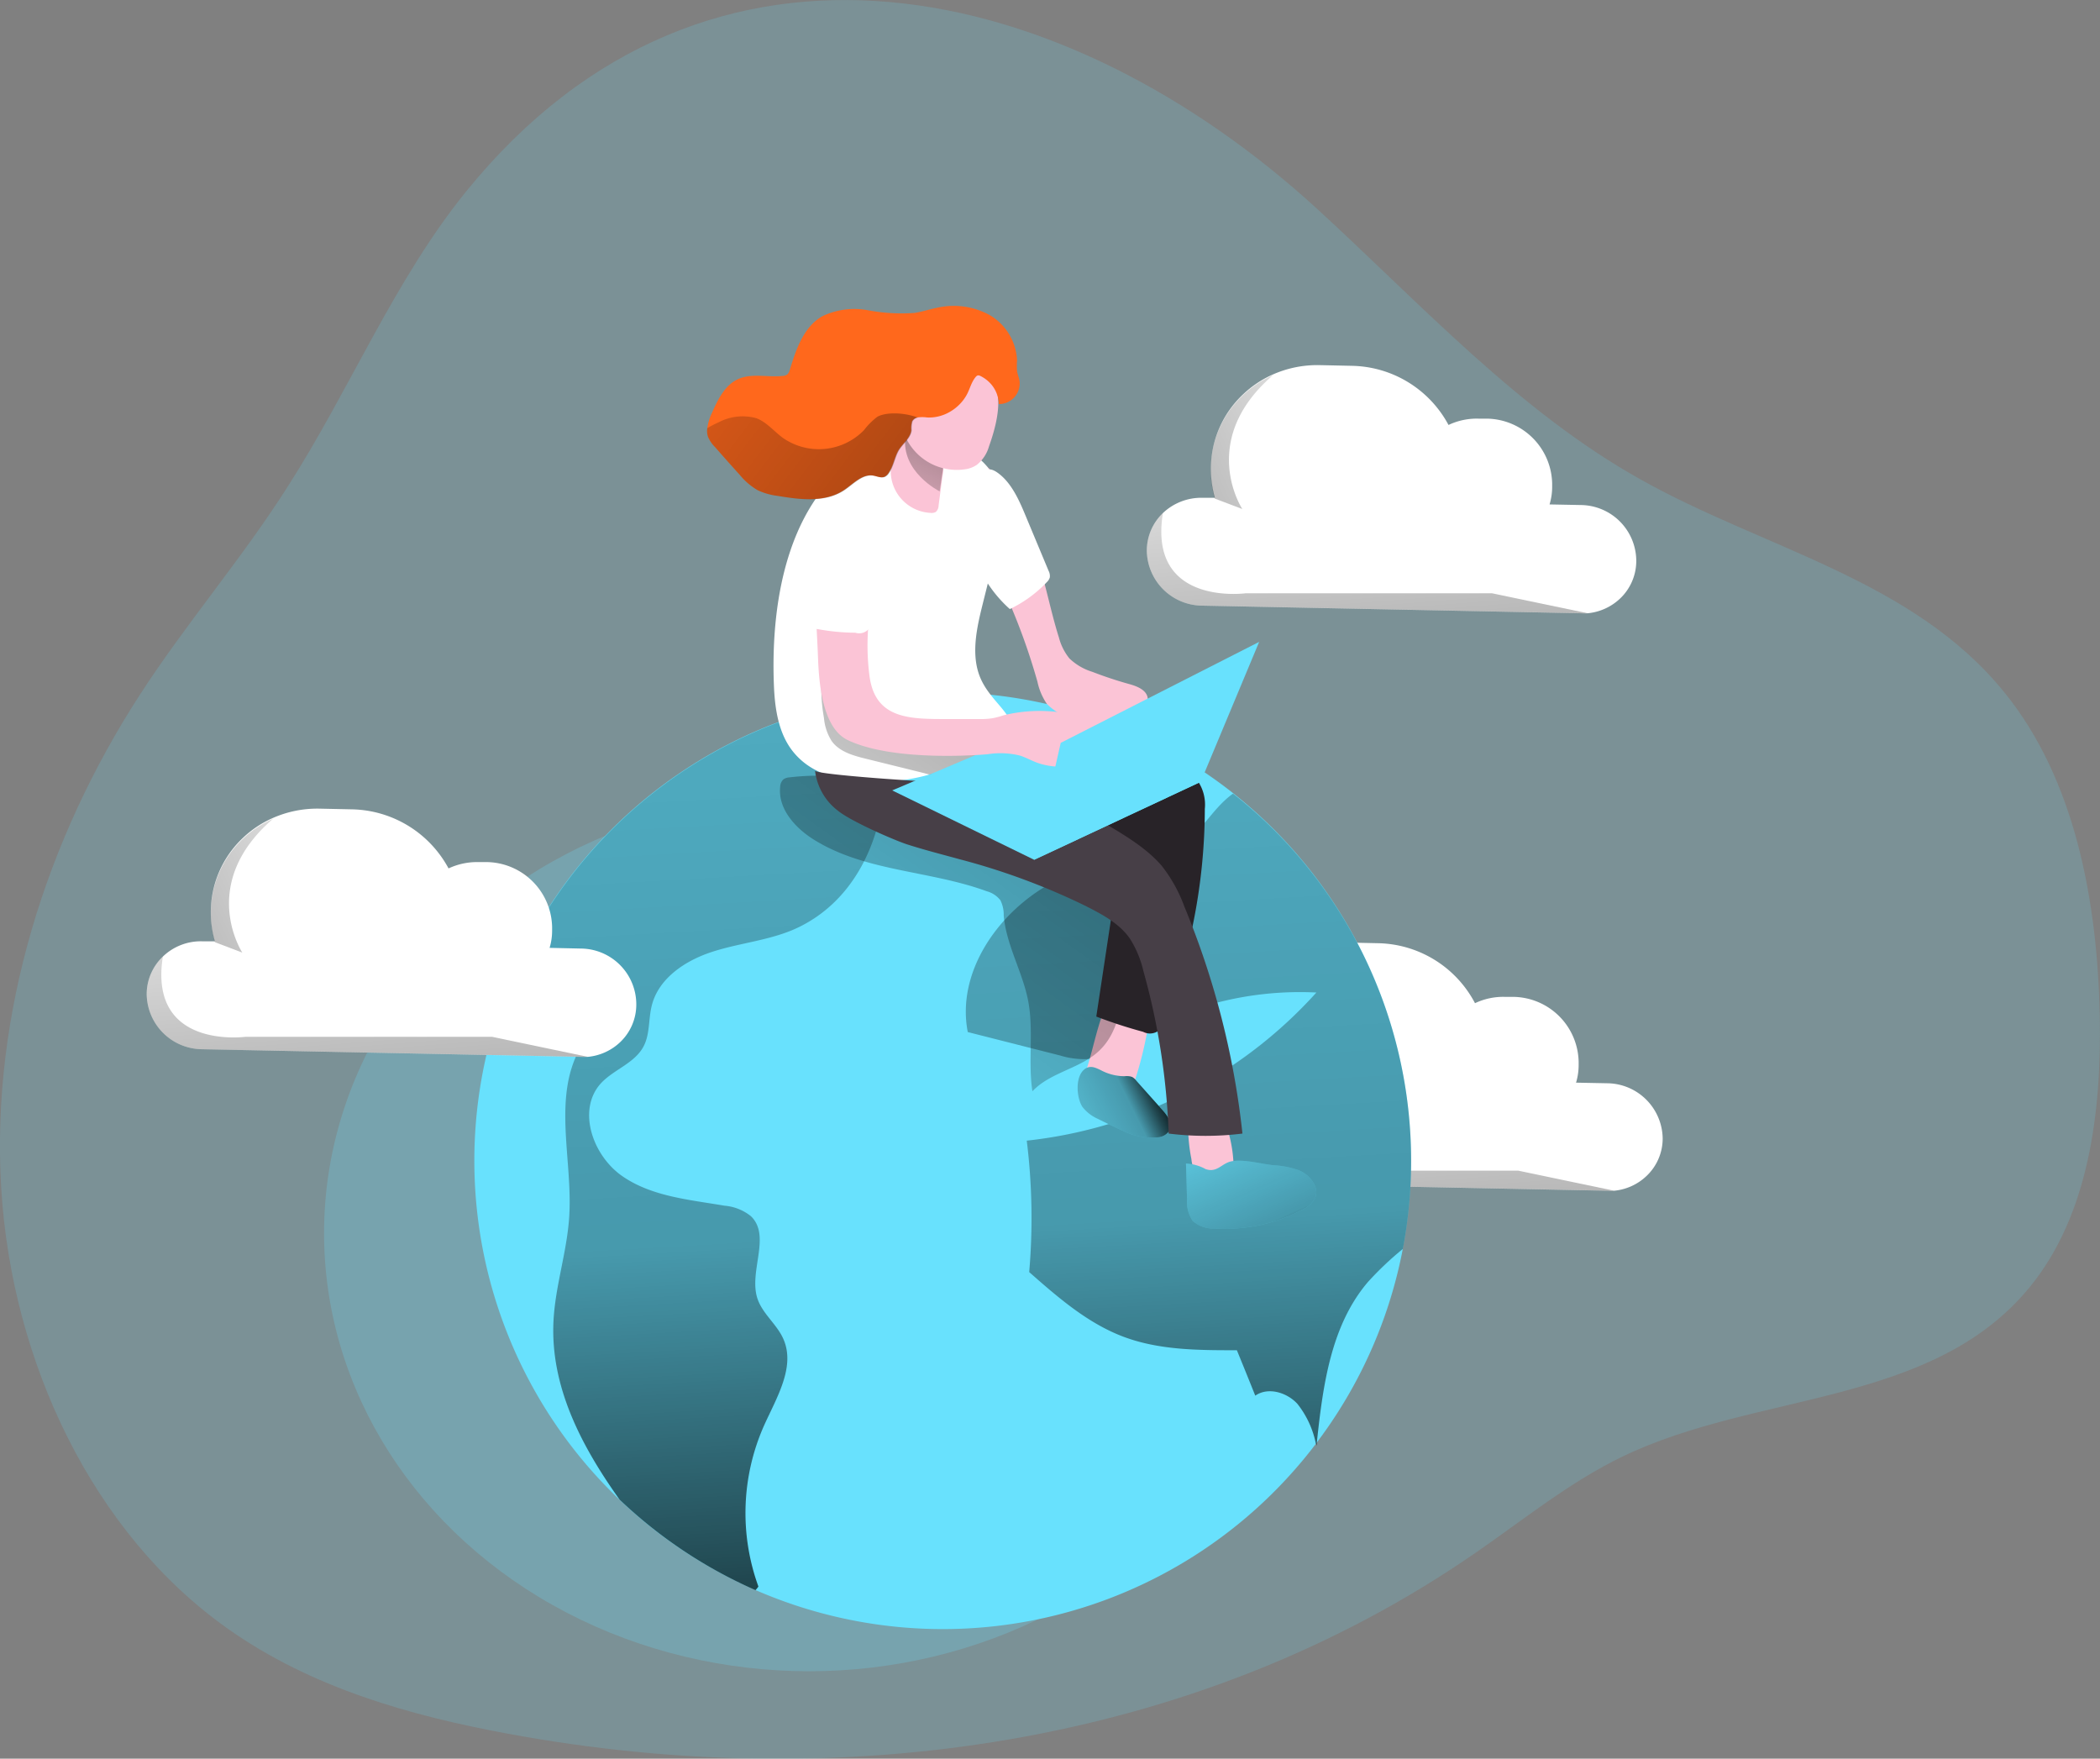 <svg viewBox="0 0 275.15 230.42" xmlns="http://www.w3.org/2000/svg" xmlns:xlink="http://www.w3.org/1999/xlink"><rect x="0" y="0" width="275.15" height="230.42" fill="#808080" stroke="none"/><linearGradient id="a" gradientUnits="userSpaceOnUse" x1="206.37" x2="201.84" y1="182.09" y2="123.73"><stop offset=".01"/><stop offset=".13" stop-opacity=".69"/><stop offset=".25" stop-opacity=".32"/><stop offset="1" stop-opacity="0"/></linearGradient><linearGradient id="b" x1="161.38" x2="212.51" xlink:href="#a" y1="150.67" y2="126.88"/><linearGradient id="c" x1="121.93" x2="100.9" xlink:href="#a" y1="260.13" y2="-112.06"/><linearGradient id="d" x1="183.75" x2="162.71" xlink:href="#a" y1="256.64" y2="-115.56"/><linearGradient id="e" gradientTransform="matrix(-1 0 0 1 1129.59 0)" x1="955.21" x2="974.46" xlink:href="#a" y1="145.56" y2="155.11"/><linearGradient id="f" gradientTransform="matrix(-1 0 0 1 1129.59 0)" x1="939.55" x2="950.72" xlink:href="#a" y1="170.59" y2="145.46"/><linearGradient id="g" gradientTransform="matrix(-1 0 0 1 1129.59 0)" x1="957.62" x2="1028.45" xlink:href="#a" y1="86.47" y2="184.64"/><linearGradient id="h" x1="154.75" x2="111.3" xlink:href="#a" y1="76.42" y2="139.71"/><linearGradient id="i" gradientTransform="matrix(-1 0 0 1 1129.59 0)" x1="983.37" x2="992.55" xlink:href="#a" y1="56.47" y2="76.53"/><linearGradient id="j" x1="71.9" x2="67.36" xlink:href="#a" y1="164.55" y2="106.18"/><linearGradient id="k" x1="26.9" x2="78.04" xlink:href="#a" y1="133.12" y2="109.34"/><linearGradient id="l" x1="202.92" x2="198.38" xlink:href="#a" y1="106.43" y2="48.07"/><linearGradient id="m" x1="157.92" x2="209.05" xlink:href="#a" y1="75.01" y2="51.22"/><linearGradient id="n" x1="153.88" x2="94.78" xlink:href="#a" y1="80.39" y2="35.33"/><path d="m82.85 28.82c-9.41 11.59-15.27 26-23.38 38.66-6 9.46-13.32 17.93-19.42 27.35-12.16 18.76-19.5 41.63-18.16 64.48s12 45.41 29.77 57.92c10.91 7.69 23.82 11.34 36.66 13.71 43.23 8 89.76 1.84 126.7-23.67 6.34-4.38 12.41-9.32 19.29-12.64 17.67-8.54 40.59-6.56 53.4-22.24 7.71-9.44 9.41-22.94 9.15-35.53-.31-15.12-3.27-31-12.48-42.34-12-14.87-31.6-18.85-47.82-28-15.81-8.87-28.56-22.82-42.14-35.28-32.67-29.99-79.67-41.71-111.57-2.42z" fill="#68e1fd" opacity=".18" transform="translate(-21.74 -3.78)"/><path d="m239.59 152.93a6.76 6.76 0 0 1 -2.13 4.94 7.09 7.09 0 0 1 -4.23 1.92 5.26 5.26 0 0 1 -.89 0l-49.67-1a7.31 7.31 0 0 1 -7.23-7.19 6.8 6.8 0 0 1 2.11-4.95 7.27 7.27 0 0 1 5.12-2h1.69a13.84 13.84 0 0 1 -.53-3.77 13.39 13.39 0 0 1 4.18-9.74 13.85 13.85 0 0 1 4-2.67 14.45 14.45 0 0 1 6.08-1.2l4.22.09a14.66 14.66 0 0 1 12.69 7.86 8.59 8.59 0 0 1 3.9-.83h1.09a8.68 8.68 0 0 1 8.59 8.53v.41a8 8 0 0 1 -.34 2.3l4.11.08a7.34 7.34 0 0 1 7.24 7.22z" fill="#fff" transform="translate(-21.74 -3.78)"/><path d="m233.23 159.79a5.26 5.26 0 0 1 -.89 0l-49.67-1a7.31 7.31 0 0 1 -7.23-7.19 6.8 6.8 0 0 1 2.11-4.95c-2 12.27 10.85 10.51 10.85 10.51h32.27z" fill="url(#a)" transform="translate(-21.74 -3.78)"/><path d="m188 146.13-3.61-1.37a13.84 13.84 0 0 1 -.53-3.77 13.39 13.39 0 0 1 4.18-9.74 13.85 13.85 0 0 1 4-2.67c-9.99 8.56-4.04 17.55-4.04 17.55z" fill="url(#b)" transform="translate(-21.74 -3.78)"/><ellipse cx="106" cy="161.58" fill="#68e1fd" opacity=".23" rx="63.54" ry="57.39"/><g transform="translate(-21.74 -3.78)"><path d="m206.63 155.85a61.13 61.13 0 0 1 -12.35 36.92l-.13.18a61.37 61.37 0 1 1 12.48-37.1z" fill="#68e1fd"/><path d="m125.51 125.66c-3.37 1.39-7.09 1.72-10.55 2.86s-6.93 3.44-7.82 7c-.46 1.79-.22 3.78-1.1 5.4-1.17 2.18-3.91 3-5.57 4.8-3.16 3.48-1.08 9.45 2.78 12.14s8.79 3.1 13.41 3.89a6.35 6.35 0 0 1 3.46 1.37c2.69 2.57-.29 7.22.85 10.76.64 2 2.53 3.37 3.39 5.29 1.65 3.66-.85 7.7-2.5 11.36a28.22 28.22 0 0 0 -.75 21.12 4.12 4.12 0 0 1 -.38.47 61.81 61.81 0 0 1 -17.81-11.86c-5.07-7.11-9.08-14.86-8.66-23.38.23-4.62 1.77-9.08 2.06-13.68.48-7.47-2.22-15.58 1.44-22.1 2-3.61 5.9-7.57 3.72-11.07-3.85.56-8 .65-11.53-.69a61.4 61.4 0 0 1 46.18-34.14c3.8 10.86.78 25.66-10.62 30.46z" fill="url(#c)"/><path d="m206.63 155.85a61.25 61.25 0 0 1 -1.09 11.57 41.62 41.62 0 0 0 -4.57 4.33c-4.85 5.68-5.9 13.56-6.69 21 0 .16 0 .32-.05.47 0-.1 0-.19-.08-.29a12.35 12.35 0 0 0 -2.43-5.23c-1.38-1.49-3.83-2.23-5.51-1.06q-1.2-3-2.41-5.95c-5 0-10.16 0-14.86-1.77s-8.59-5.16-12.35-8.47a82.61 82.61 0 0 0 -.32-17.22 59.76 59.76 0 0 0 37.95-19.41 43.36 43.36 0 0 0 -25 6.45c-1.6 1-3.22 2.12-5.09 2.28a11 11 0 0 1 -3.5-.48l-12.09-3.07c-1.51-7.78 3.88-15.59 10.81-19.44 5.2-2.88 11.51-2.32 16.5-4.84 3.42-1.72 4.42-4.73 7.41-6.94h.06a61.26 61.26 0 0 1 23.31 48.07z" fill="url(#d)"/><path d="m164.25 143.42c-.36 1.18-.7 2.56 0 3.55a3 3 0 0 0 1.31.93 3.59 3.59 0 0 0 3.73-.39 4.84 4.84 0 0 0 1.13-2.12 49.31 49.31 0 0 0 2-8.81 1.59 1.59 0 0 0 0-.84 1.43 1.43 0 0 0 -.71-.64c-1.59-.85-4.08-1.53-5 .35-1.13 2.42-1.66 5.41-2.46 7.97z" fill="#fbc4d6"/><path d="m169.06 144.79a2.24 2.24 0 0 1 1 .09 1.76 1.76 0 0 1 .56.49l3.45 3.87c.67.75 1.37 1.78.9 2.67a2 2 0 0 1 -1.48.88 8.77 8.77 0 0 1 -4.84-.95c-1.06-.46-2.11-1-3.14-1.5a5.18 5.18 0 0 1 -1.95-1.54c-.79-1.2-1-4.08.38-5 .71-.45 1.33-.13 2 .18a6.65 6.65 0 0 0 3.12.81z" fill="#68e1fd"/><path d="m183.37 156.6a1.48 1.48 0 0 1 -.07.66 1.31 1.31 0 0 1 -.5.49 4.28 4.28 0 0 1 -2.22.75 2.58 2.58 0 0 1 -2.09-.94 4.3 4.3 0 0 1 -.65-1.93 22.45 22.45 0 0 1 -.43-4.48.62.62 0 0 1 .59-.74c1.24-.26 3.71-.91 4.34.61a17.66 17.66 0 0 1 1.03 5.58z" fill="#fbc4d6"/><path d="m188.62 156.45a11.8 11.8 0 0 1 3.13.6 3.89 3.89 0 0 1 2.28 2.09 2.16 2.16 0 0 1 .07 1.5 3.23 3.23 0 0 1 -1.7 1.61 21.68 21.68 0 0 1 -11.58 2.49 4 4 0 0 1 -2.81-1 4.4 4.4 0 0 1 -.74-2.81l-.14-4.7a5.85 5.85 0 0 1 2.58.73c1.48.5 2.06-.7 3.28-1 1.59-.37 4.01.33 5.63.49z" fill="#68e1fd"/><path d="m169.06 144.79a2.24 2.24 0 0 1 1 .09 1.76 1.76 0 0 1 .56.49l3.45 3.87c.67.75 1.37 1.78.9 2.67a2 2 0 0 1 -1.48.88 8.77 8.77 0 0 1 -4.84-.95c-1.06-.46-2.11-1-3.14-1.5a5.18 5.18 0 0 1 -1.95-1.54c-.79-1.2-1-4.08.38-5 .71-.45 1.33-.13 2 .18a6.65 6.65 0 0 0 3.12.81z" fill="url(#e)"/><path d="m188.62 156.45a11.8 11.8 0 0 1 3.13.6 3.89 3.89 0 0 1 2.28 2.09 2.16 2.16 0 0 1 .07 1.5 3.23 3.23 0 0 1 -1.7 1.61 21.68 21.68 0 0 1 -11.58 2.49 4 4 0 0 1 -2.81-1 4.4 4.4 0 0 1 -.74-2.81l-.14-4.7a5.85 5.85 0 0 1 2.58.73c1.48.5 2.06-.7 3.28-1 1.59-.37 4.01.33 5.63.49z" fill="url(#f)"/><path d="m131.65 105.53a31.7 31.7 0 0 0 -6.46.1 1.64 1.64 0 0 0 -.79.25 1.4 1.4 0 0 0 -.44 1c-.3 2.9 2 5.42 4.48 6.95 6.71 4.16 15.17 4 22.58 6.72a3.4 3.4 0 0 1 1.79 1.17 4.21 4.21 0 0 1 .44 2c.33 3.91 2.5 7.43 3.22 11.28s-.05 7.88.54 11.76c2.43-2.59 6.57-3 9-5.56 2.28-2.36 2.73-5.88 3.07-9.14l.92-8.94a2.74 2.74 0 0 0 -1.62-3.24c-10.94-7.07-23.76-13.23-36.73-14.35z" fill="url(#g)"/><path d="m175.89 104.63a5.69 5.69 0 0 1 2.71 1.37 5.48 5.48 0 0 1 1 3.76 76.27 76.27 0 0 1 -5.29 27.72 1.91 1.91 0 0 1 -2.79 1.49 63 63 0 0 1 -6.14-2l2.72-18a2.5 2.5 0 0 0 -.08-1.51 2.44 2.44 0 0 0 -.82-.84 72.33 72.33 0 0 0 -9.8-6c-2.73-1.38-5.86-3-6.6-5.92a3.25 3.25 0 0 1 .54-2.95 4.81 4.81 0 0 1 1.5-1c1.81-.89 4.09-2 6.17-1.82 1.67.17 2.31 1.13 3.7 1.84 3.86 1.92 8.99 2.64 13.18 3.86z" fill="#282328"/><path d="m157.31 76c1.34 3.69 2 7.6 3.18 11.33a7.29 7.29 0 0 0 1.36 2.71 7.5 7.5 0 0 0 3 1.76q2.35.91 4.78 1.59c1.08.29 2.37.79 2.49 1.89a2 2 0 0 1 -.22 1.06 5 5 0 0 1 -4.16 2.55 13.46 13.46 0 0 1 -5-.82 7.51 7.51 0 0 1 -3.84-2.07 8.13 8.13 0 0 1 -1.23-2.9 82.51 82.51 0 0 0 -6.79-16.78 19 19 0 0 1 -2-4.5c-.66-2.76-.67-9.3 2.18-6.9 2.3 1.94 5.24 8.34 6.25 11.08z" fill="#fbc4d6"/><path d="m146.4 104.28a40.64 40.64 0 0 0 4.91-2.29c6-3.32 1.09-4.95-.91-8.94-1.43-2.83-.85-6.22-.11-9.29 1.31-5.4 3.06-11 1.8-16.39a6.3 6.3 0 0 0 -1-2.44 6.89 6.89 0 0 0 -1.26-1.21 13.6 13.6 0 0 0 -4.3-2.51c-3-1-6.4-.27-9.25 1.16-11.2 5.62-13.59 19.81-13.14 31.16.12 3.15.61 6.48 2.64 8.89s4.9 3.33 7.84 3.69a26.71 26.71 0 0 0 12.78-1.83z" fill="#fff"/><path d="m129.7 97.86a6.73 6.73 0 0 0 1 3c1 1.41 2.84 1.93 4.53 2.34l7.61 1.88a10 10 0 0 0 2.86.43c2.08-.1 3.87-1.43 5.52-2.71a4.23 4.23 0 0 0 1.08-1.07c-4.2-.4-8.39-.82-12.57-1.43-2.46-.36-5.06-.86-6.87-2.55a8.62 8.62 0 0 1 -2.08-3.29c-.3-.77-.44-2.73-1.31-2.9a22.52 22.52 0 0 0 .23 6.3z" fill="url(#h)"/><path d="m144.72 70a1.19 1.19 0 0 1 -.35.84 1.08 1.08 0 0 1 -.69.14 5.49 5.49 0 0 1 -5.14-6.49c.18-1 .61-1.86.88-2.8.53-1.88.44-4 1.63-5.55a62.17 62.17 0 0 0 3.52 6.86 3.72 3.72 0 0 1 .66 3.13z" fill="#fbc4d6"/><path d="m145.31 65.16-.45 3s-5.15-2.55-4.48-7.28 4.93 4.28 4.93 4.28z" fill="url(#i)"/><path d="m151.33 62.24a4.75 4.75 0 0 1 -1.6 2.44 3.6 3.6 0 0 1 -1.22.53 7.39 7.39 0 0 1 -7.87-3.67 10.81 10.81 0 0 1 -.42-9 6.31 6.31 0 0 1 3-3.71 5.15 5.15 0 0 1 4.84.57 11.79 11.79 0 0 1 4.21 5.32c.73 2.19-.19 5.43-.94 7.52z" fill="#fbc4d6"/><path d="m173.94 117.2a19.49 19.49 0 0 1 3 5.41 107.66 107.66 0 0 1 7.59 29.69 39.11 39.11 0 0 1 -9.67 0 90.56 90.56 0 0 0 -3.31-21.3 13.76 13.76 0 0 0 -1.75-4.22c-1.43-2.07-3.78-3.27-6-4.39a88.48 88.48 0 0 0 -16.21-6c-2.36-.65-4.74-1.25-7.06-2-1.95-.66-7.42-3.08-9-4.39a7.71 7.71 0 0 1 -3-5.25c0 .52 15.24 1.56 16.33 1.44 3.67-.39 8-2.49 11.62-1 2.83 1.16 5.42 3.58 8 5.25 3.13 1.96 6.95 3.86 9.46 6.76z" fill="#473f47"/></g><path d="m135.5 112.65-18.6-9.09 21.81-9.25 18.61 8.13z" fill="#68e1fd"/><path d="m128.91 73.75c0 .35-.09.69-.13 1-.55 5.12-.05 10.14.14 15.23.12 3.15.53 9.15 3.88 10.76 6.26 3 18.34 1.86 18.34 1.86a10.64 10.64 0 0 1 4.21.17c.75.23 1.44.62 2.17.9 2.64 1 5.59.5 8.37 0a3.58 3.58 0 0 0 1.36-.45 2.47 2.47 0 0 0 .23-3.46 6.35 6.35 0 0 0 -3.36-1.85 19.88 19.88 0 0 0 -10.86-.42 12.12 12.12 0 0 1 -1.4.38 9.43 9.43 0 0 1 -1.68.12h-4.26c-4.9 0-9.52.06-10.26-5.67a31.12 31.12 0 0 1 -.16-6.4c.29-3.85 1.3-7.67 1.09-11.52a7.64 7.64 0 0 0 -.89-3.5 3.56 3.56 0 0 0 -2.94-1.86 3.67 3.67 0 0 0 -3 2 8 8 0 0 0 -.85 2.71z" fill="#fbc4d6" transform="translate(-21.74 -3.78)"/><path d="m164.98 84.1-26 13.23-3.48 15.32 21.82-10.21z" fill="#68e1fd"/><path d="m152.61 56.72a4.18 4.18 0 0 0 -1-2.59 4.42 4.42 0 0 0 -1.1-.92c-.58-.34-.72-.37-1.1.18-.49.71-.65 1.54-1.1 2.28a5.83 5.83 0 0 1 -2 2 5.42 5.42 0 0 1 -3.08.81 4.35 4.35 0 0 0 -1.3 0 1 1 0 0 0 -.69.5 3.34 3.34 0 0 0 -.11 1.15c-.09 1-1.08 1.71-1.63 2.58s-.71 2.16-1.37 3.09a1.29 1.29 0 0 1 -.49.44c-.47.2-1-.06-1.49-.15-1.45-.25-2.62 1.1-3.86 1.92-2.49 1.64-5.75 1.22-8.69.73a8.65 8.65 0 0 1 -2.6-.74 8.76 8.76 0 0 1 -2.33-2c-1.09-1.2-2.17-2.42-3.24-3.64a4.21 4.21 0 0 1 -.93-1.37 2.46 2.46 0 0 1 -.09-1.11 6.71 6.71 0 0 1 .61-2c.78-1.75 1.69-3.65 3.45-4.44s3.84-.2 5.78-.4a1.15 1.15 0 0 0 .66-.21 1.44 1.44 0 0 0 .32-.61c.81-2.69 1.82-5.61 4.24-7a9.71 9.71 0 0 1 6-.79 23.69 23.69 0 0 0 6.11.35c1-.16 2-.49 3-.69a9.79 9.79 0 0 1 6.88 1 7.26 7.26 0 0 1 3.54 5.91 8.28 8.28 0 0 0 0 1.41c.07.44.26.87.33 1.31a2.71 2.71 0 0 1 -2.72 3z" fill="#ff681c" transform="translate(-21.74 -3.78)"/><path d="m128 76.59a44.09 44.09 0 0 0 -.1 8.52 1.22 1.22 0 0 0 .18.7 1.24 1.24 0 0 0 .82.4 27.87 27.87 0 0 0 4.91.47 1.65 1.65 0 0 0 2.14-1.37c.9-3.76 1.79-7.52 2.47-11.33.27-1.53.46-3.25-.46-4.49-1.33-1.8-4.92-2-6.65-.69-2.09 1.61-2.98 5.37-3.31 7.79z" fill="#fff" transform="translate(-21.74 -3.78)"/><path d="m156.3 71.79 2.83 6.78a1.46 1.46 0 0 1 .16.86 1.36 1.36 0 0 1 -.4.63 16.31 16.31 0 0 1 -4.84 3.52 16.9 16.9 0 0 1 -4-5.34c-.94-2.41-.73-5.09-.45-7.66.17-1.63.11-6.87 2.88-4.84 1.93 1.39 2.95 3.96 3.82 6.05z" fill="#fff" transform="translate(-21.74 -3.78)"/><path d="m105.11 135.39a6.8 6.8 0 0 1 -2.12 4.94 7.12 7.12 0 0 1 -4.23 1.92 8.7 8.7 0 0 1 -.89 0l-49.67-1a7.32 7.32 0 0 1 -7.24-7.2 6.8 6.8 0 0 1 2.12-4.94 7.17 7.17 0 0 1 5.12-2h1.69a13.54 13.54 0 0 1 -.53-3.78 13.38 13.38 0 0 1 4.18-9.74 13.68 13.68 0 0 1 4-2.66 14.42 14.42 0 0 1 6.08-1.2l4.22.09a14.69 14.69 0 0 1 12.67 7.74 8.86 8.86 0 0 1 3.9-.83h1.09a8.69 8.69 0 0 1 8.58 8.54v.41a7.83 7.83 0 0 1 -.33 2.29l4.11.09a7.32 7.32 0 0 1 7.25 7.33z" fill="#fff" transform="translate(-21.74 -3.78)"/><path d="m98.76 142.25a8.7 8.7 0 0 1 -.89 0l-49.67-1a7.32 7.32 0 0 1 -7.24-7.2 6.8 6.8 0 0 1 2.12-4.94c-1.95 12.26 10.85 10.51 10.85 10.51h32.27z" fill="url(#j)" transform="translate(-21.74 -3.78)"/><path d="m53.49 128.59-3.6-1.37a13.54 13.54 0 0 1 -.53-3.78 13.38 13.38 0 0 1 4.18-9.74 13.68 13.68 0 0 1 4-2.66c-9.97 8.56-4.05 17.55-4.05 17.55z" fill="url(#k)" transform="translate(-21.74 -3.78)"/><path d="m236.13 77.27a6.78 6.78 0 0 1 -2.13 4.94 7.15 7.15 0 0 1 -4.24 1.92 5.21 5.21 0 0 1 -.89 0l-49.66-1a7.31 7.31 0 0 1 -7.21-7.13 6.8 6.8 0 0 1 2.11-5 7.3 7.3 0 0 1 5.13-2h1.68a13.84 13.84 0 0 1 -.53-3.77 13.39 13.39 0 0 1 4.18-9.74 13.76 13.76 0 0 1 4-2.67 14.39 14.39 0 0 1 6.08-1.2l4.22.09a14.66 14.66 0 0 1 12.66 7.75 8.62 8.62 0 0 1 3.9-.83h1.09a8.68 8.68 0 0 1 8.59 8.53v.41a8 8 0 0 1 -.34 2.3l4.11.08a7.34 7.34 0 0 1 7.25 7.32z" fill="#fff" transform="translate(-21.74 -3.78)"/><path d="m229.77 84.13a5.21 5.21 0 0 1 -.89 0l-49.66-1a7.31 7.31 0 0 1 -7.22-7.13 6.8 6.8 0 0 1 2.11-5c-2 12.27 10.85 10.51 10.85 10.51h32.27z" fill="url(#l)" transform="translate(-21.74 -3.78)"/><path d="m184.51 70.47-3.61-1.37a13.84 13.84 0 0 1 -.53-3.77 13.39 13.39 0 0 1 4.18-9.74 13.76 13.76 0 0 1 4-2.67c-9.96 8.56-4.04 17.55-4.04 17.55z" fill="url(#m)" transform="translate(-21.74 -3.78)"/><path d="m142 58.5a1 1 0 0 0 -.69.5 3.34 3.34 0 0 0 -.11 1.15c-.09 1-1.08 1.71-1.63 2.58s-.71 2.16-1.37 3.09a1.29 1.29 0 0 1 -.49.44c-.47.2-1-.06-1.49-.15-1.45-.25-2.62 1.1-3.86 1.92-2.49 1.64-5.75 1.22-8.69.73a8.65 8.65 0 0 1 -2.67-.76 8.76 8.76 0 0 1 -2.33-2c-1.09-1.2-2.17-2.42-3.24-3.64a4.21 4.21 0 0 1 -.93-1.37 2.46 2.46 0 0 1 -.09-1.11 12.41 12.41 0 0 1 1.45-.75 6.73 6.73 0 0 1 5-.55c1.34.52 2.29 1.71 3.44 2.56a8.25 8.25 0 0 0 10.64-1 9.17 9.17 0 0 1 1.76-1.76c1.19-.65 3.61-.55 5.3.12z" fill="url(#n)" transform="translate(-21.74 -3.78)"/></svg>